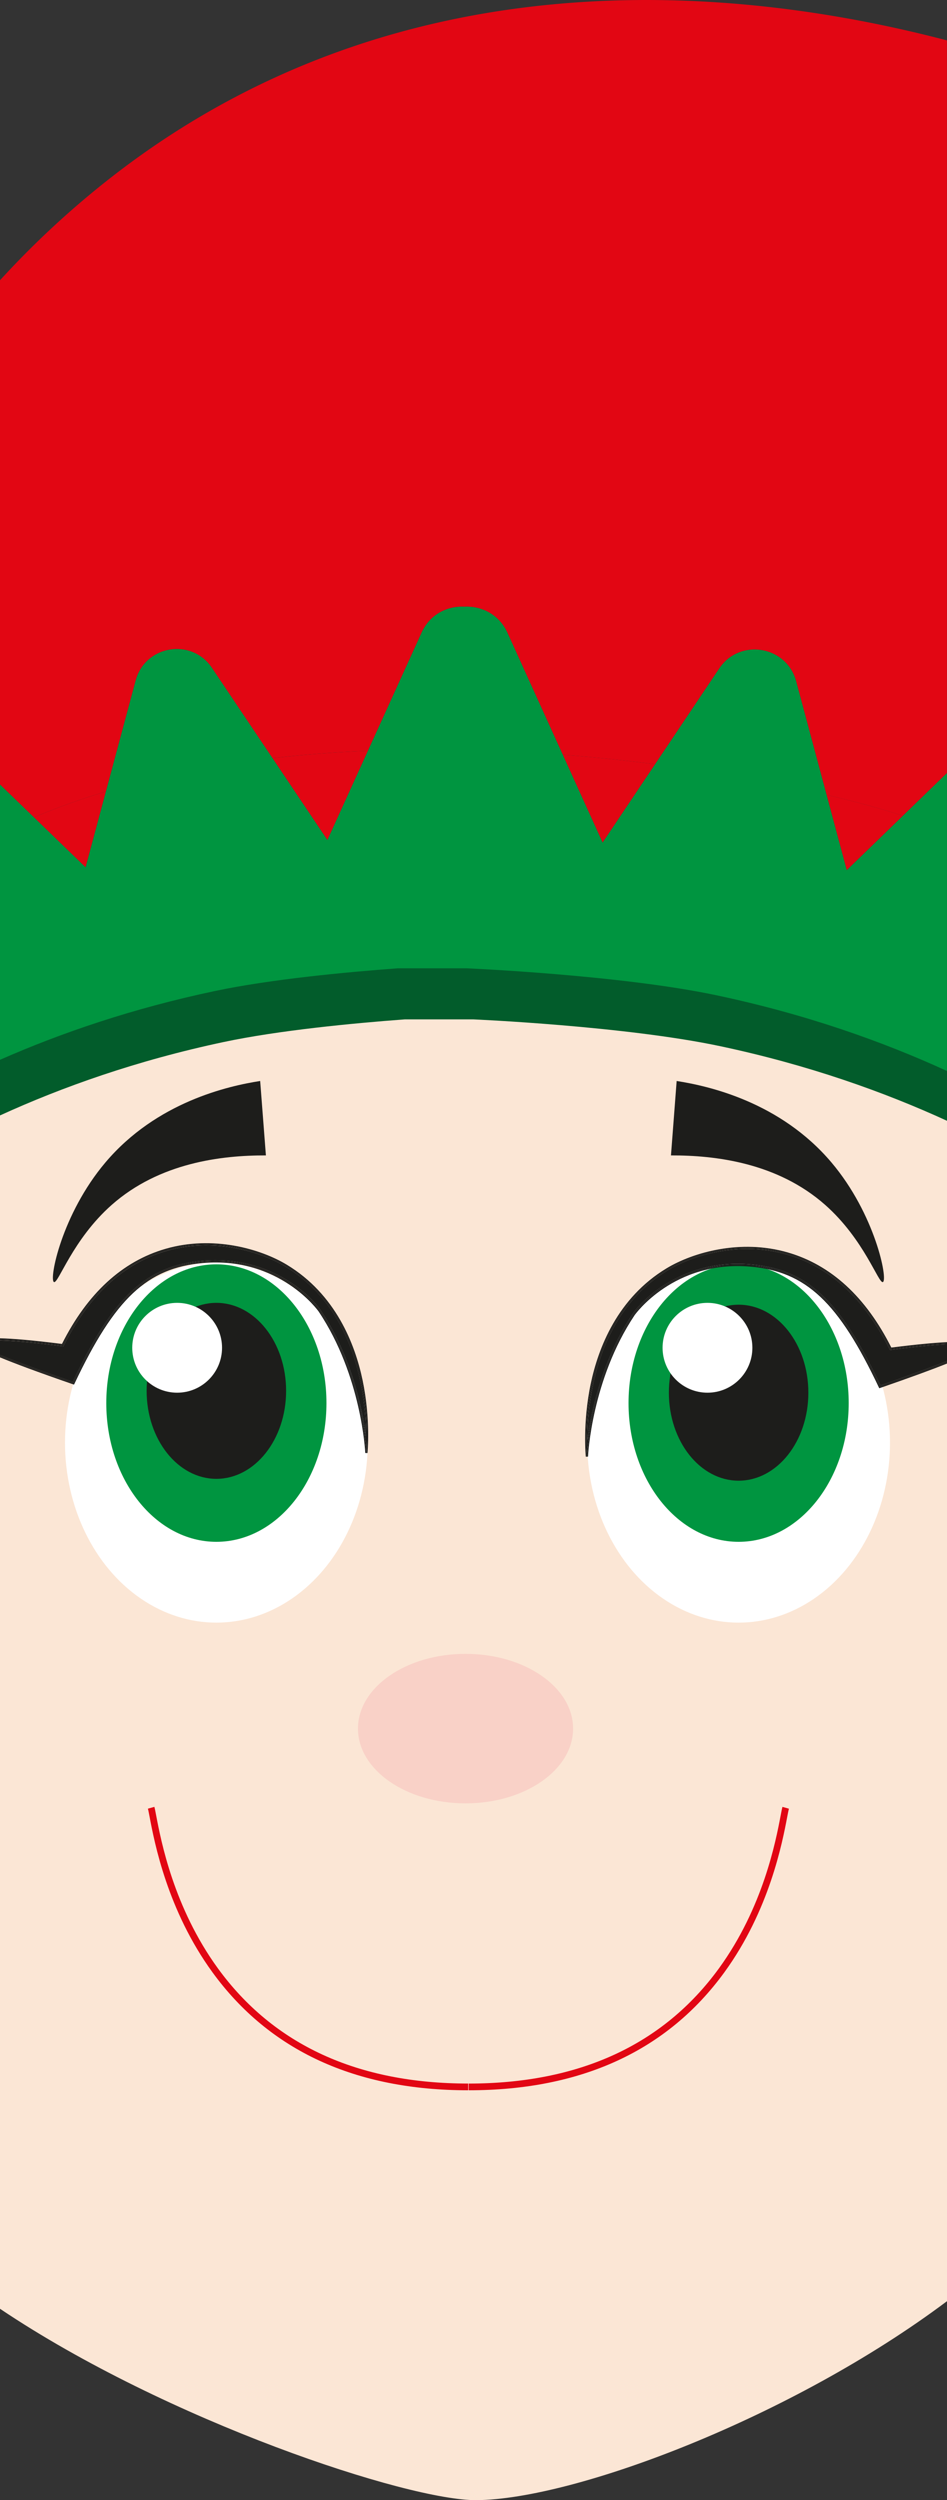 <svg id="Слой_1" data-name="Слой 1" xmlns="http://www.w3.org/2000/svg" viewBox="0 0 1290 3403.74"><rect x="0" y="0" width="1290" height="3403.74" fill="#333333" stroke="none"/><defs><style>.cls-1{fill:#fbe6d5;}.cls-2{fill:#1d1d1b;}.cls-3{fill:#f9d1c7;}.cls-4{fill:#e20613;}.cls-5{fill:#fff;}.cls-6{fill:#009540;}.cls-7{fill:#025c2b;}</style></defs><path class="cls-1" d="M1285.42,1420.37C1171.11,1352.53,436,1195,0,1418.56V3143.19c228.16,153.16,555.72,261.29,649.08,260.55,134.2-1.07,430.14-112.79,640.92-270.89V1423.09Z"/><path class="cls-1" d="M1290,1458.07c-87.12-39.94-192.25-77.44-315-103.29-131.16-27.6-339.08-36.5-339.08-36.5H541.77c-71.52,5.27-172.82,14.89-248.4,30.78C180.39,1372.8,82.51,1406.5,0,1442.84V2884.71H1290V1458.07Z"/><path class="cls-2" d="M354.41,1471.68l7.8,101.32c-60.16-.22-144.92,9.81-210.09,67.4-53.38,47.18-72.73,107.8-78.62,105-7-3.26,10.52-92.42,70.15-162.88C213.41,1500.12,311.1,1478.41,354.41,1471.68Z"/><path class="cls-2" d="M921.74,1471.68Q917.86,1522.35,914,1573c60.15-.22,144.92,9.81,210.09,67.4,53.38,47.18,72.73,107.8,78.62,105,7-3.26-10.52-92.42-70.16-162.88C1062.75,1500.12,965.06,1478.41,921.74,1471.68Z"/><ellipse class="cls-3" cx="634.14" cy="2353.35" rx="146.51" ry="101.78"/><path class="cls-4" d="M637.74,2845.74c-153.59,0-270.78-54-348.32-160.62-61.43-84.44-79-176.75-85.61-211.5-1-5.2-1.77-9.3-2.32-11.28l8.8-2.45c.66,2.34,1.43,6.4,2.5,12,6.51,34.19,23.8,125,84,207.82,75.72,104.09,190.43,156.86,340.93,156.86Z"/><path class="cls-4" d="M638.41,2845.74v-9.14c150.51,0,265.22-52.77,340.94-156.86,60.22-82.78,77.51-173.63,84-207.82,1.07-5.63,1.84-9.69,2.5-12l8.8,2.45c-.55,2-1.34,6.08-2.32,11.28-6.62,34.75-24.18,127.06-85.61,211.5C909.2,2791.7,792,2845.74,638.41,2845.74Z"/><path class="cls-4" d="M446,1143.68l53.18-117,2.07-4.56c-43.47,1.82-87,5.1-130,10.09l14.74,22Z"/><path class="cls-4" d="M116.6,1180.83l23-85.77,4.68-17.46a964.25,964.25,0,0,0-98.1,35.15l1.73,1.67Z"/><path class="cls-4" d="M1153.41,1184.72l69.34-67.15,7.21-7c-28.82-9.34-63.93-19.06-104-28.51l4.26,15.92Z"/><path class="cls-4" d="M820.89,1147.16l60.63-90.48,10.88-16.24c-40.43-5.18-82.55-9.58-125.81-12.94l.62,1.38Z"/><ellipse class="cls-5" cx="294.74" cy="1963.94" rx="206.2" ry="245.13"/><ellipse class="cls-6" cx="294.74" cy="1910.17" rx="149.96" ry="188.89"/><ellipse class="cls-2" cx="294.74" cy="1893.52" rx="95" ry="119.8"/><circle class="cls-5" cx="241.3" cy="1834.88" r="61.16"/><ellipse class="cls-5" cx="1006.14" cy="1963.94" rx="206.2" ry="245.13"/><ellipse class="cls-6" cx="1006.14" cy="1910.17" rx="149.96" ry="188.89"/><ellipse class="cls-2" cx="1006.14" cy="1896.04" rx="95" ry="119.8"/><circle class="cls-5" cx="963.72" cy="1834.88" r="61.16"/><path class="cls-2" d="M276,1716.43q9-.78,17.59-.77c79.44,0,129.77,48.24,143.14,68.24,42.75,63.93,57.07,136.31,61.74,171.9.1-49.9-10.41-171.66-109.48-231.44-35.32-21.32-99.12-39.68-162.66-21.25C167.93,1720,121,1763.41,86.71,1832l-.48,1-1.07-.14C43.56,1827.51,17,1825.39,0,1825v19.66c19.32,8,50.38,19.69,99.24,36.62C154.58,1764.8,199.28,1723.17,276,1716.43Z"/><path class="cls-2" d="M493.94,1879.22c-10.39-49.63-36.77-117.25-103.41-157.47-35.86-21.64-100.6-40.27-165.09-21.56-58.93,17.09-106.36,60.66-141,129.49-40.86-5.21-67.31-7.31-84.47-7.7v1.48c17.46.41,44.35,2.62,85.35,7.87,87.44-175.12,240-147.17,304.39-108.28,128.11,77.32,109.34,255,109.34,255s-4.07-104.18-63.66-193.29c-12.68-19-68.92-74.73-159.33-66.79-76.39,6.71-120.43,47.74-176.06,165.18-47.11-16.31-79.35-28.27-100-36.89v1.64c19.53,8.13,50.54,19.73,99.53,36.69l1.29.44.59-1.23c55.05-116.21,99.16-157.67,174.81-164.31,104.48-9.18,157.43,65.36,157.93,66.12,58.65,87.71,63.37,191.47,63.41,192.5l3,.11C500.64,1977.75,505.18,1932.92,493.94,1879.22Z"/><path class="cls-2" d="M85.16,1832.84l1.07.14.48-1c34.26-68.6,81.22-112,139.58-128.9,63.54-18.43,127.34-.07,162.66,21.25C488,1784.14,498.53,1905.9,498.43,1955.8c-4.67-35.59-19-108-61.74-171.9-13.37-20-63.7-68.24-143.14-68.24q-8.57,0-17.59.77c-76.68,6.74-121.38,48.37-176.72,164.81-48.86-16.93-79.92-28.6-99.24-36.62v1.62c20.68,8.62,52.92,20.58,100,36.89,55.63-117.44,99.67-158.47,176.06-165.18,90.41-7.94,146.65,47.83,159.33,66.79C495,1873.85,499.08,1978,499.08,1978s18.77-177.66-109.34-255c-64.44-38.89-216.95-66.84-304.39,108.28-41-5.25-67.89-7.46-85.35-7.87v1.5C17,1825.39,43.56,1827.51,85.16,1832.84Z"/><path class="cls-2" d="M1213.45,1837.77l-1.07.13-.48-1c-34.26-68.59-81.22-112-139.58-128.89a195,195,0,0,0-54.44-7.58c-43.58,0-83.1,13.66-108.22,28.83-99.11,59.81-109.59,181.59-109.48,231.47,4.66-35.59,19-108,61.74-171.94,14.34-21.43,71.09-75.32,160.73-67.46,76.68,6.74,121.39,48.37,176.72,164.81,42.17-14.61,71.08-25.31,90.63-33.13v-22.83C1273,1831.05,1248.6,1833.27,1213.45,1837.77Z"/><path class="cls-2" d="M1198.58,1888.05c-55.63-117.43-99.67-158.46-176.06-165.17-90.41-7.94-146.65,47.83-159.33,66.79C803.6,1878.78,799.53,1983,799.53,1983s-18.77-177.66,109.34-255c64.44-38.89,216.95-66.84,304.39,108.28,34.78-4.46,59.41-6.72,76.74-7.56v-1.49c-17,.81-41.28,3-75.86,7.4-34.61-68.84-82-112.4-141-129.5-64.49-18.7-129.23-.07-165.08,21.57-66.64,40.22-93,107.83-103.41,157.47-11.24,53.7-6.7,98.52-6.65,99l3-.1c0-1,4.74-104.77,63.41-192.5.5-.76,53.4-75.28,157.93-66.12,75.65,6.64,119.76,48.1,174.81,164.3l.59,1.24,1.29-.45c42.33-14.65,71.24-25.31,90.92-33.17v-1.64C1269.34,1863,1239.6,1873.85,1198.58,1888.05Z"/><path class="cls-2" d="M908.87,1728c-128.11,77.32-109.34,255-109.34,255s4.07-104.18,63.66-193.29c12.68-19,68.92-74.73,159.33-66.79,76.39,6.71,120.43,47.74,176.06,165.17,41-14.2,70.76-25.1,91.42-33.37V1853c-19.55,7.82-48.46,18.52-90.63,33.13-55.33-116.44-100-158.07-176.72-164.81-89.64-7.86-146.39,46-160.73,67.46-42.76,64-57.08,136.35-61.74,171.94-.11-49.88,10.37-171.66,109.48-231.47,25.12-15.17,64.64-28.83,108.22-28.83a195,195,0,0,1,54.44,7.58c58.36,16.93,105.32,60.3,139.58,128.89l.48,1,1.07-.13c35.15-4.5,59.58-6.72,76.55-7.56v-1.51c-17.33.84-42,3.1-76.74,7.56C1125.82,1661.14,973.31,1689.09,908.87,1728Z"/><path class="cls-4" d="M142.53,248.48A1230.37,1230.37,0,0,0,0,381.57v686.52l46.19,44.66a964.25,964.25,0,0,1,98.1-35.15l40.53-151.09c12.86-48,76.2-58.47,103.86-17.24l82.5,122.94c43.07-5,86.58-8.27,130.05-10.09l73.17-161c11.23-24.74,35-36.35,58.16-35.11,23.37-1.24,47.35,10.5,58.69,35.49l75.34,166c43.26,3.36,85.38,7.76,125.81,12.94l87.29-130.26c27.93-41.67,91.87-31,104.85,17.43l41.38,154.48c40.11,9.45,75.22,19.17,104,28.51l60-58.14V55C1000.7-20.83,536.8-65.16,142.53,248.48Z"/><path class="cls-7" d="M1227,1187.11l-68.8,67.14-23-86.71-45.29-170.4c-12.88-48.47-76.32-59.1-104-17.42l-97.41,146.49-60.16,90.49L775,1098.41,699.67,931c-11.26-25-35-36.73-58.24-35.49-23-1.24-46.56,10.37-57.71,35.1l-74.66,165.56-52.75,117-59.6-89.51L300.23,978.8c-27.45-41.22-90.29-30.71-103.06,17.24L152.31,1164.6l-22.82,85.76L61.34,1184,0,1124.18v394.4c84.69-38.69,186.42-74.89,304.88-100,75-15.88,175.5-25.51,246.47-30.78h93.37s206.31,8.9,336.44,36.51c120.08,25.47,223.14,62.27,308.84,101.56V1125.66Z"/><path class="cls-6" d="M1230,1110.6l-7.21,7-69.34,67.15L1130.18,1098l-4.26-15.92-41.38-154.48c-13-48.48-76.92-59.1-104.85-17.43L892.4,1040.44l-10.88,16.24-60.63,90.48-53.68-118.28-.62-1.38-75.34-166c-11.34-25-35.32-36.73-58.69-35.49-23.15-1.24-46.93,10.37-58.16,35.11l-73.17,161-2.07,4.56-53.18,117-60.06-89.5-14.74-22-82.5-122.94c-27.66-41.23-91-30.71-103.86,17.24L144.29,1077.6l-4.68,17.46-23,85.77-68.68-66.41-1.73-1.67L0,1068.09v374.75c82.51-36.34,180.39-70,293.37-93.78,75.58-15.89,176.88-25.51,248.4-30.78h94.11s207.92,8.9,339.08,36.5c122.79,25.85,227.92,63.35,315,103.29V1052.46Z"/></svg>